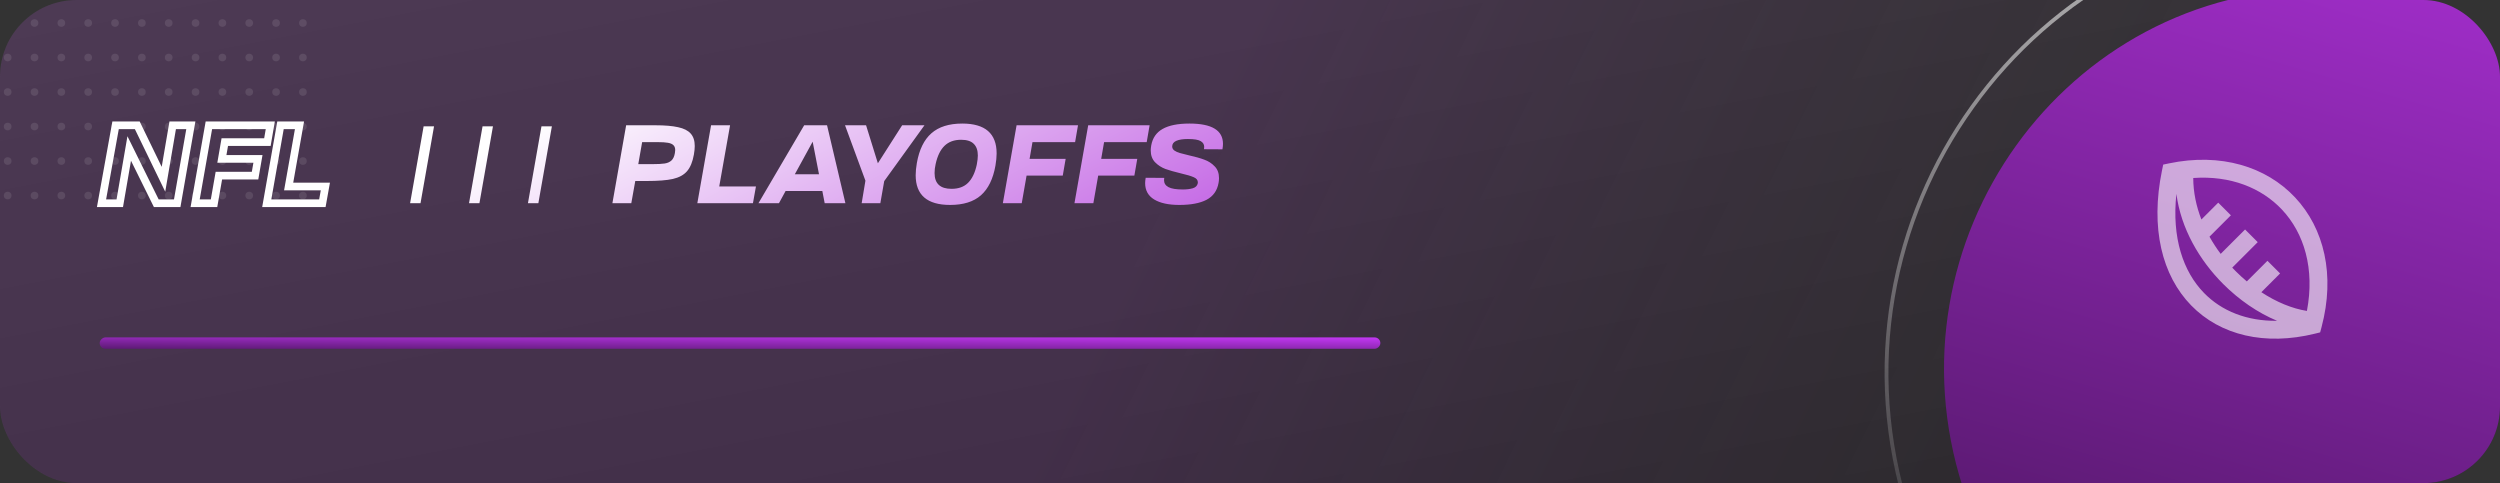 <svg width="652" height="126" viewBox="0 0 652 126" fill="none" xmlns="http://www.w3.org/2000/svg">
<rect x="0" y="0" width="652" height="126" fill="#333333" stroke="none"/>
<g clip-path="url(#clip0_713_19945)">
<rect width="652" height="126" rx="20" fill="url(#paint0_linear_713_19945)" fill-opacity="0.5"/>
<rect width="652" height="126" rx="20" fill="url(#paint1_linear_713_19945)" fill-opacity="0.2"/>
<path d="M882.358 127L951 -3L605.238 -3C538.547 -3 491.269 62.833 511.877 127H882.358Z" fill="url(#paint2_linear_713_19945)"/>
<path d="M939.217 134L1021 -21L609.045 -21C529.587 -21 473.257 57.494 497.811 134H939.217Z" stroke="url(#paint3_linear_713_19945)"/>
<path d="M33.7 38.72L34.596 38.277L33.237 35.525L32.715 38.55L33.7 38.72ZM31.236 53V54H32.078L32.221 53.17L31.236 53ZM26.476 53L25.492 52.822L25.279 54H26.476V53ZM30.144 32.672V31.672H29.308L29.16 32.494L30.144 32.672ZM35.8 32.672L36.7 32.236L36.426 31.672H35.8V32.672ZM42.632 46.756L41.732 47.192L43.093 49.996L43.618 46.925L42.632 46.756ZM45.04 32.672V31.672H44.197L44.054 32.504L45.04 32.672ZM49.772 32.672L50.757 32.844L50.962 31.672H49.772V32.672ZM46.216 53V54H47.056L47.201 53.172L46.216 53ZM40.756 53L39.859 53.443L40.135 54H40.756V53ZM32.715 38.55L30.251 52.83L32.221 53.17L34.685 38.89L32.715 38.55ZM31.236 52H26.476V54H31.236V52ZM27.46 53.178L31.128 32.85L29.16 32.494L25.492 52.822L27.46 53.178ZM30.144 33.672H35.8V31.672H30.144V33.672ZM34.9 33.108L41.732 47.192L43.532 46.32L36.7 32.236L34.9 33.108ZM43.618 46.925L46.026 32.84L44.054 32.504L41.646 46.587L43.618 46.925ZM45.04 33.672H49.772V31.672H45.04V33.672ZM48.787 32.5L45.231 52.828L47.201 53.172L50.757 32.844L48.787 32.5ZM46.216 52H40.756V54H46.216V52ZM41.653 52.557L34.596 38.277L32.803 39.163L39.859 53.443L41.653 52.557ZM54.478 32.672V31.672H53.639L53.493 32.498L54.478 32.672ZM70.494 32.672L71.48 32.842L71.681 31.672H70.494V32.672ZM69.738 37.068V38.068H70.581L70.724 37.237L69.738 37.068ZM58.622 37.068V36.068H57.78L57.637 36.898L58.622 37.068ZM57.866 41.436L56.881 41.266L56.678 42.436H57.866V41.436ZM67.274 41.436L68.259 41.606L68.462 40.436H67.274V41.436ZM66.518 45.804V46.804H67.36L67.503 45.974L66.518 45.804ZM57.082 45.804V44.804H56.242L56.097 45.632L57.082 45.804ZM55.822 53V54H56.662L56.807 53.172L55.822 53ZM50.894 53L49.909 52.826L49.702 54H50.894V53ZM54.478 33.672H70.494V31.672H54.478V33.672ZM69.508 32.502L68.752 36.898L70.724 37.237L71.48 32.842L69.508 32.502ZM69.738 36.068H58.622V38.068H69.738V36.068ZM57.637 36.898L56.881 41.266L58.851 41.606L59.607 37.239L57.637 36.898ZM57.866 42.436H67.274V40.436H57.866V42.436ZM66.289 41.266L65.533 45.633L67.503 45.974L68.259 41.606L66.289 41.266ZM66.518 44.804H57.082V46.804H66.518V44.804ZM56.097 45.632L54.837 52.828L56.807 53.172L58.067 45.977L56.097 45.632ZM55.822 52H50.894V54H55.822V52ZM51.879 53.174L55.463 32.846L53.493 32.498L49.909 52.826L51.879 53.174ZM73.154 32.672V31.672H72.315L72.169 32.498L73.154 32.672ZM78.11 32.672L79.094 32.846L79.302 31.672H78.11V32.672ZM75.282 48.632L74.297 48.458L74.089 49.632H75.282V48.632ZM84.858 48.632L85.842 48.809L86.053 47.632H84.858V48.632ZM84.074 53V54H84.91L85.058 53.177L84.074 53ZM69.57 53L68.585 52.826L68.378 54H69.57V53ZM73.154 33.672H78.11V31.672H73.154V33.672ZM77.125 32.498L74.297 48.458L76.266 48.806L79.094 32.846L77.125 32.498ZM75.282 49.632H84.858V47.632H75.282V49.632ZM83.874 48.455L83.09 52.823L85.058 53.177L85.842 48.809L83.874 48.455ZM84.074 52H69.57V54H84.074V52ZM70.555 53.174L74.139 32.846L72.169 32.498L68.585 52.826L70.555 53.174Z" fill="white"/>
<path d="M110.48 32.952H113.196L109.668 53H106.952L110.48 32.952ZM125.847 32.952H128.563L125.035 53H122.319L125.847 32.952ZM141.214 32.952H143.93L140.402 53H137.686L141.214 32.952ZM163.298 32.672H170.914C173.397 32.672 175.376 32.84 176.85 33.176C178.344 33.493 179.436 34.044 180.126 34.828C180.836 35.612 181.19 36.695 181.19 38.076C181.19 38.711 181.116 39.457 180.966 40.316C180.63 42.22 180.033 43.667 179.174 44.656C178.334 45.627 177.102 46.299 175.478 46.672C173.873 47.027 171.614 47.204 168.702 47.204H165.678L164.642 53H159.714L163.298 32.672ZM170.13 42.808C171.549 42.808 172.622 42.752 173.35 42.64C174.078 42.528 174.666 42.267 175.114 41.856C175.562 41.445 175.861 40.801 176.01 39.924C176.066 39.644 176.094 39.383 176.094 39.14C176.094 38.58 175.936 38.151 175.618 37.852C175.32 37.553 174.844 37.348 174.19 37.236C173.556 37.124 172.688 37.068 171.586 37.068H167.47L166.462 42.808H170.13ZM185.447 32.672H190.403L187.575 48.632H197.151L196.367 53H181.863L185.447 32.672ZM209.73 32.672H215.694L220.482 53H215.078L214.462 49.808H204.886L203.15 53H197.802L209.73 32.672ZM213.594 45.44L211.942 36.956L207.294 45.44H213.594ZM225.702 47.12L220.382 32.672H225.87L228.95 42.584L235.278 32.672H241.102L230.602 47.232L229.594 53H224.722L225.702 47.12ZM247.796 53.448C241.804 53.448 238.808 50.863 238.808 45.692C238.808 44.759 238.911 43.695 239.116 42.5C239.732 39.028 240.992 36.452 242.896 34.772C244.819 33.073 247.507 32.224 250.96 32.224C256.933 32.224 259.92 34.819 259.92 40.008C259.92 40.941 259.817 42.005 259.612 43.2C258.996 46.672 257.736 49.248 255.832 50.928C253.928 52.608 251.249 53.448 247.796 53.448ZM244.016 42.78C243.829 43.583 243.736 44.367 243.736 45.132C243.736 47.876 245.211 49.248 248.16 49.248C249.989 49.248 251.427 48.725 252.472 47.68C253.536 46.616 254.292 45.039 254.74 42.948C254.927 41.977 255.02 41.184 255.02 40.568C255.02 39.224 254.665 38.207 253.956 37.516C253.265 36.807 252.164 36.452 250.652 36.452C248.86 36.452 247.423 36.975 246.34 38.02C245.257 39.065 244.483 40.652 244.016 42.78ZM265.126 32.672H281.142L280.386 37.068H269.27L268.514 41.436H277.922L277.166 45.804H267.73L266.47 53H261.542L265.126 32.672ZM283.802 32.672H299.818L299.062 37.068H287.946L287.19 41.436H296.598L295.842 45.804H286.406L285.146 53H280.218L283.802 32.672ZM307.557 53.448C304.757 53.448 302.573 52.972 301.005 52.02C299.437 51.068 298.653 49.649 298.653 47.764C298.653 47.391 298.7 46.924 298.793 46.364L303.637 46.392C303.6 46.653 303.581 46.849 303.581 46.98C303.581 47.783 303.964 48.389 304.729 48.8C305.494 49.211 306.745 49.416 308.481 49.416C309.47 49.416 310.329 49.313 311.057 49.108C311.804 48.884 312.242 48.455 312.373 47.82C312.392 47.764 312.401 47.68 312.401 47.568C312.401 46.971 312.046 46.523 311.337 46.224C310.628 45.907 309.508 45.571 307.977 45.216C306.334 44.824 304.99 44.441 303.945 44.068C302.9 43.676 301.994 43.088 301.229 42.304C300.482 41.52 300.109 40.484 300.109 39.196C300.109 38.841 300.156 38.403 300.249 37.88C300.604 35.957 301.593 34.539 303.217 33.624C304.86 32.691 307.193 32.224 310.217 32.224C316.041 32.224 318.953 33.988 318.953 37.516C318.953 37.908 318.906 38.384 318.813 38.944L313.997 38.916C314.034 38.655 314.053 38.449 314.053 38.3C314.053 37.665 313.754 37.171 313.157 36.816C312.56 36.443 311.44 36.256 309.797 36.256C308.49 36.256 307.482 36.415 306.773 36.732C306.064 37.049 305.709 37.544 305.709 38.216C305.709 38.627 305.896 38.972 306.269 39.252C306.642 39.513 307.109 39.728 307.669 39.896C308.229 40.064 309.032 40.269 310.077 40.512C311.682 40.867 313.008 41.24 314.053 41.632C315.117 42.005 316.022 42.584 316.769 43.368C317.534 44.133 317.917 45.16 317.917 46.448C317.917 46.877 317.88 47.288 317.805 47.68C317.45 49.715 316.405 51.189 314.669 52.104C312.952 53 310.581 53.448 307.557 53.448Z" fill="url(#paint4_linear_713_19945)"/>
<rect x="360" y="88" width="2.969" height="334" rx="1.484" transform="rotate(90 360 88)" fill="url(#paint5_linear_713_19945)"/>
<path fill-rule="evenodd" clip-rule="evenodd" d="M571.461 79.654C563.862 71.856 560.756 59.495 563.855 44.426L564.163 42.925L565.663 42.612C579.126 39.797 590.987 43.425 598.554 51.489C606.122 59.553 609.086 71.721 605.449 85.353L605.094 86.686L603.754 87.017C590.746 90.23 579.075 87.466 571.461 79.654ZM579.827 74.087C583.974 78.234 588.855 81.585 593.865 83.665C585.983 83.775 579.399 81.113 574.803 76.397C569.37 70.822 566.369 62.021 567.606 50.559C568.783 59.613 573.614 67.875 579.827 74.087ZM595.151 54.682C600.921 60.83 603.737 70.101 601.642 81.088C597.807 80.483 593.688 78.784 589.759 76.205L594.648 71.316L591.348 68.017L585.973 73.391C584.998 72.577 584.047 71.708 583.127 70.788C582.802 70.463 582.482 70.132 582.167 69.797L588.814 63.15L585.515 59.85L579.154 66.21C578.082 64.779 577.103 63.28 576.237 61.727L581.814 56.15L578.515 52.85L574.122 57.242C572.777 53.781 572.01 50.132 571.998 46.422C581.716 45.737 589.811 48.991 595.151 54.682Z" fill="white" fill-opacity="0.6"/>
<circle cx="2" cy="6" r="1" fill="white" fill-opacity="0.1"/>
<circle cx="9" cy="6" r="1" fill="white" fill-opacity="0.1"/>
<circle cx="16" cy="6" r="1" fill="white" fill-opacity="0.1"/>
<circle cx="23" cy="6" r="1" fill="white" fill-opacity="0.1"/>
<circle cx="30" cy="6" r="1" fill="white" fill-opacity="0.1"/>
<circle cx="37" cy="6" r="1" fill="white" fill-opacity="0.1"/>
<circle cx="44" cy="6" r="1" fill="white" fill-opacity="0.1"/>
<circle cx="51" cy="6" r="1" fill="white" fill-opacity="0.1"/>
<circle cx="58" cy="6" r="1" fill="white" fill-opacity="0.1"/>
<circle cx="65" cy="6" r="1" fill="white" fill-opacity="0.1"/>
<circle cx="72" cy="6" r="1" fill="white" fill-opacity="0.1"/>
<circle cx="79" cy="6" r="1" fill="white" fill-opacity="0.1"/>
<circle cx="2" cy="15" r="1" fill="white" fill-opacity="0.1"/>
<circle cx="9" cy="15" r="1" fill="white" fill-opacity="0.1"/>
<circle cx="16" cy="15" r="1" fill="white" fill-opacity="0.1"/>
<circle cx="23" cy="15" r="1" fill="white" fill-opacity="0.1"/>
<circle cx="30" cy="15" r="1" fill="white" fill-opacity="0.1"/>
<circle cx="37" cy="15" r="1" fill="white" fill-opacity="0.1"/>
<circle cx="44" cy="15" r="1" fill="white" fill-opacity="0.1"/>
<circle cx="51" cy="15" r="1" fill="white" fill-opacity="0.1"/>
<circle cx="58" cy="15" r="1" fill="white" fill-opacity="0.1"/>
<circle cx="65" cy="15" r="1" fill="white" fill-opacity="0.1"/>
<circle cx="72" cy="15" r="1" fill="white" fill-opacity="0.1"/>
<circle cx="79" cy="15" r="1" fill="white" fill-opacity="0.1"/>
<circle cx="2" cy="24" r="1" fill="white" fill-opacity="0.1"/>
<circle cx="9" cy="24" r="1" fill="white" fill-opacity="0.1"/>
<circle cx="16" cy="24" r="1" fill="white" fill-opacity="0.1"/>
<circle cx="23" cy="24" r="1" fill="white" fill-opacity="0.1"/>
<circle cx="30" cy="24" r="1" fill="white" fill-opacity="0.1"/>
<circle cx="37" cy="24" r="1" fill="white" fill-opacity="0.1"/>
<circle cx="44" cy="24" r="1" fill="white" fill-opacity="0.1"/>
<circle cx="51" cy="24" r="1" fill="white" fill-opacity="0.1"/>
<circle cx="58" cy="24" r="1" fill="white" fill-opacity="0.1"/>
<circle cx="65" cy="24" r="1" fill="white" fill-opacity="0.1"/>
<circle cx="72" cy="24" r="1" fill="white" fill-opacity="0.1"/>
<circle cx="79" cy="24" r="1" fill="white" fill-opacity="0.1"/>
<circle cx="2" cy="33" r="1" fill="white" fill-opacity="0.1"/>
<circle cx="9" cy="33" r="1" fill="white" fill-opacity="0.1"/>
<circle cx="16" cy="33" r="1" fill="white" fill-opacity="0.1"/>
<circle cx="23" cy="33" r="1" fill="white" fill-opacity="0.1"/>
<circle cx="30" cy="33" r="1" fill="white" fill-opacity="0.1"/>
<circle cx="37" cy="33" r="1" fill="white" fill-opacity="0.1"/>
<circle cx="44" cy="33" r="1" fill="white" fill-opacity="0.1"/>
<circle cx="51" cy="33" r="1" fill="white" fill-opacity="0.1"/>
<circle cx="58" cy="33" r="1" fill="white" fill-opacity="0.1"/>
<circle cx="65" cy="33" r="1" fill="white" fill-opacity="0.1"/>
<circle cx="72" cy="33" r="1" fill="white" fill-opacity="0.1"/>
<circle cx="79" cy="33" r="1" fill="white" fill-opacity="0.1"/>
<circle cx="2" cy="42" r="1" fill="white" fill-opacity="0.1"/>
<circle cx="9" cy="42" r="1" fill="white" fill-opacity="0.1"/>
<circle cx="16" cy="42" r="1" fill="white" fill-opacity="0.1"/>
<circle cx="23" cy="42" r="1" fill="white" fill-opacity="0.1"/>
<circle cx="30" cy="42" r="1" fill="white" fill-opacity="0.1"/>
<circle cx="37" cy="42" r="1" fill="white" fill-opacity="0.1"/>
<circle cx="44" cy="42" r="1" fill="white" fill-opacity="0.1"/>
<circle cx="51" cy="42" r="1" fill="white" fill-opacity="0.1"/>
<circle cx="58" cy="42" r="1" fill="white" fill-opacity="0.1"/>
<circle cx="65" cy="42" r="1" fill="white" fill-opacity="0.1"/>
<circle cx="72" cy="42" r="1" fill="white" fill-opacity="0.1"/>
<circle cx="79" cy="42" r="1" fill="white" fill-opacity="0.1"/>
<circle cx="2" cy="51" r="1" fill="white" fill-opacity="0.1"/>
<circle cx="9" cy="51" r="1" fill="white" fill-opacity="0.1"/>
<circle cx="16" cy="51" r="1" fill="white" fill-opacity="0.1"/>
<circle cx="23" cy="51" r="1" fill="white" fill-opacity="0.1"/>
<circle cx="30" cy="51" r="1" fill="white" fill-opacity="0.1"/>
<circle cx="37" cy="51" r="1" fill="white" fill-opacity="0.1"/>
<circle cx="44" cy="51" r="1" fill="white" fill-opacity="0.1"/>
<circle cx="51" cy="51" r="1" fill="white" fill-opacity="0.1"/>
<circle cx="58" cy="51" r="1" fill="white" fill-opacity="0.1"/>
<circle cx="65" cy="51" r="1" fill="white" fill-opacity="0.1"/>
<circle cx="72" cy="51" r="1" fill="white" fill-opacity="0.1"/>
<circle cx="79" cy="51" r="1" fill="white" fill-opacity="0.1"/>
</g>
<defs>
<linearGradient id="paint0_linear_713_19945" x1="47.476" y1="-23.854" x2="139.773" y2="453.746" gradientUnits="userSpaceOnUse">
<stop stop-color="#4D4D4D"/>
<stop offset="1"/>
</linearGradient>
<linearGradient id="paint1_linear_713_19945" x1="326" y1="-2.57925e-05" x2="660.5" y2="165" gradientUnits="userSpaceOnUse">
<stop stop-color="#8927AC"/>
<stop offset="1" stop-opacity="0"/>
</linearGradient>
<linearGradient id="paint2_linear_713_19945" x1="918.67" y1="-27.612" x2="780.822" y2="443.192" gradientUnits="userSpaceOnUse">
<stop stop-color="#C939FC"/>
<stop offset="1"/>
</linearGradient>
<linearGradient id="paint3_linear_713_19945" x1="756.5" y1="-21" x2="684.22" y2="225.686" gradientUnits="userSpaceOnUse">
<stop stop-color="#D9D9D9"/>
<stop offset="1" stop-color="#D9D9D9" stop-opacity="0"/>
</linearGradient>
<linearGradient id="paint4_linear_713_19945" x1="213" y1="-6.692" x2="270.97" y2="102.62" gradientUnits="userSpaceOnUse">
<stop stop-color="white"/>
<stop offset="1" stop-color="#B94BE0"/>
</linearGradient>
<linearGradient id="paint5_linear_713_19945" x1="360.216" y1="24.767" x2="371.889" y2="24.871" gradientUnits="userSpaceOnUse">
<stop stop-color="#C939FC"/>
<stop offset="1"/>
</linearGradient>
<clipPath id="clip0_713_19945">
<rect width="652" height="126" rx="20" fill="white"/>
</clipPath>
</defs>
</svg>
